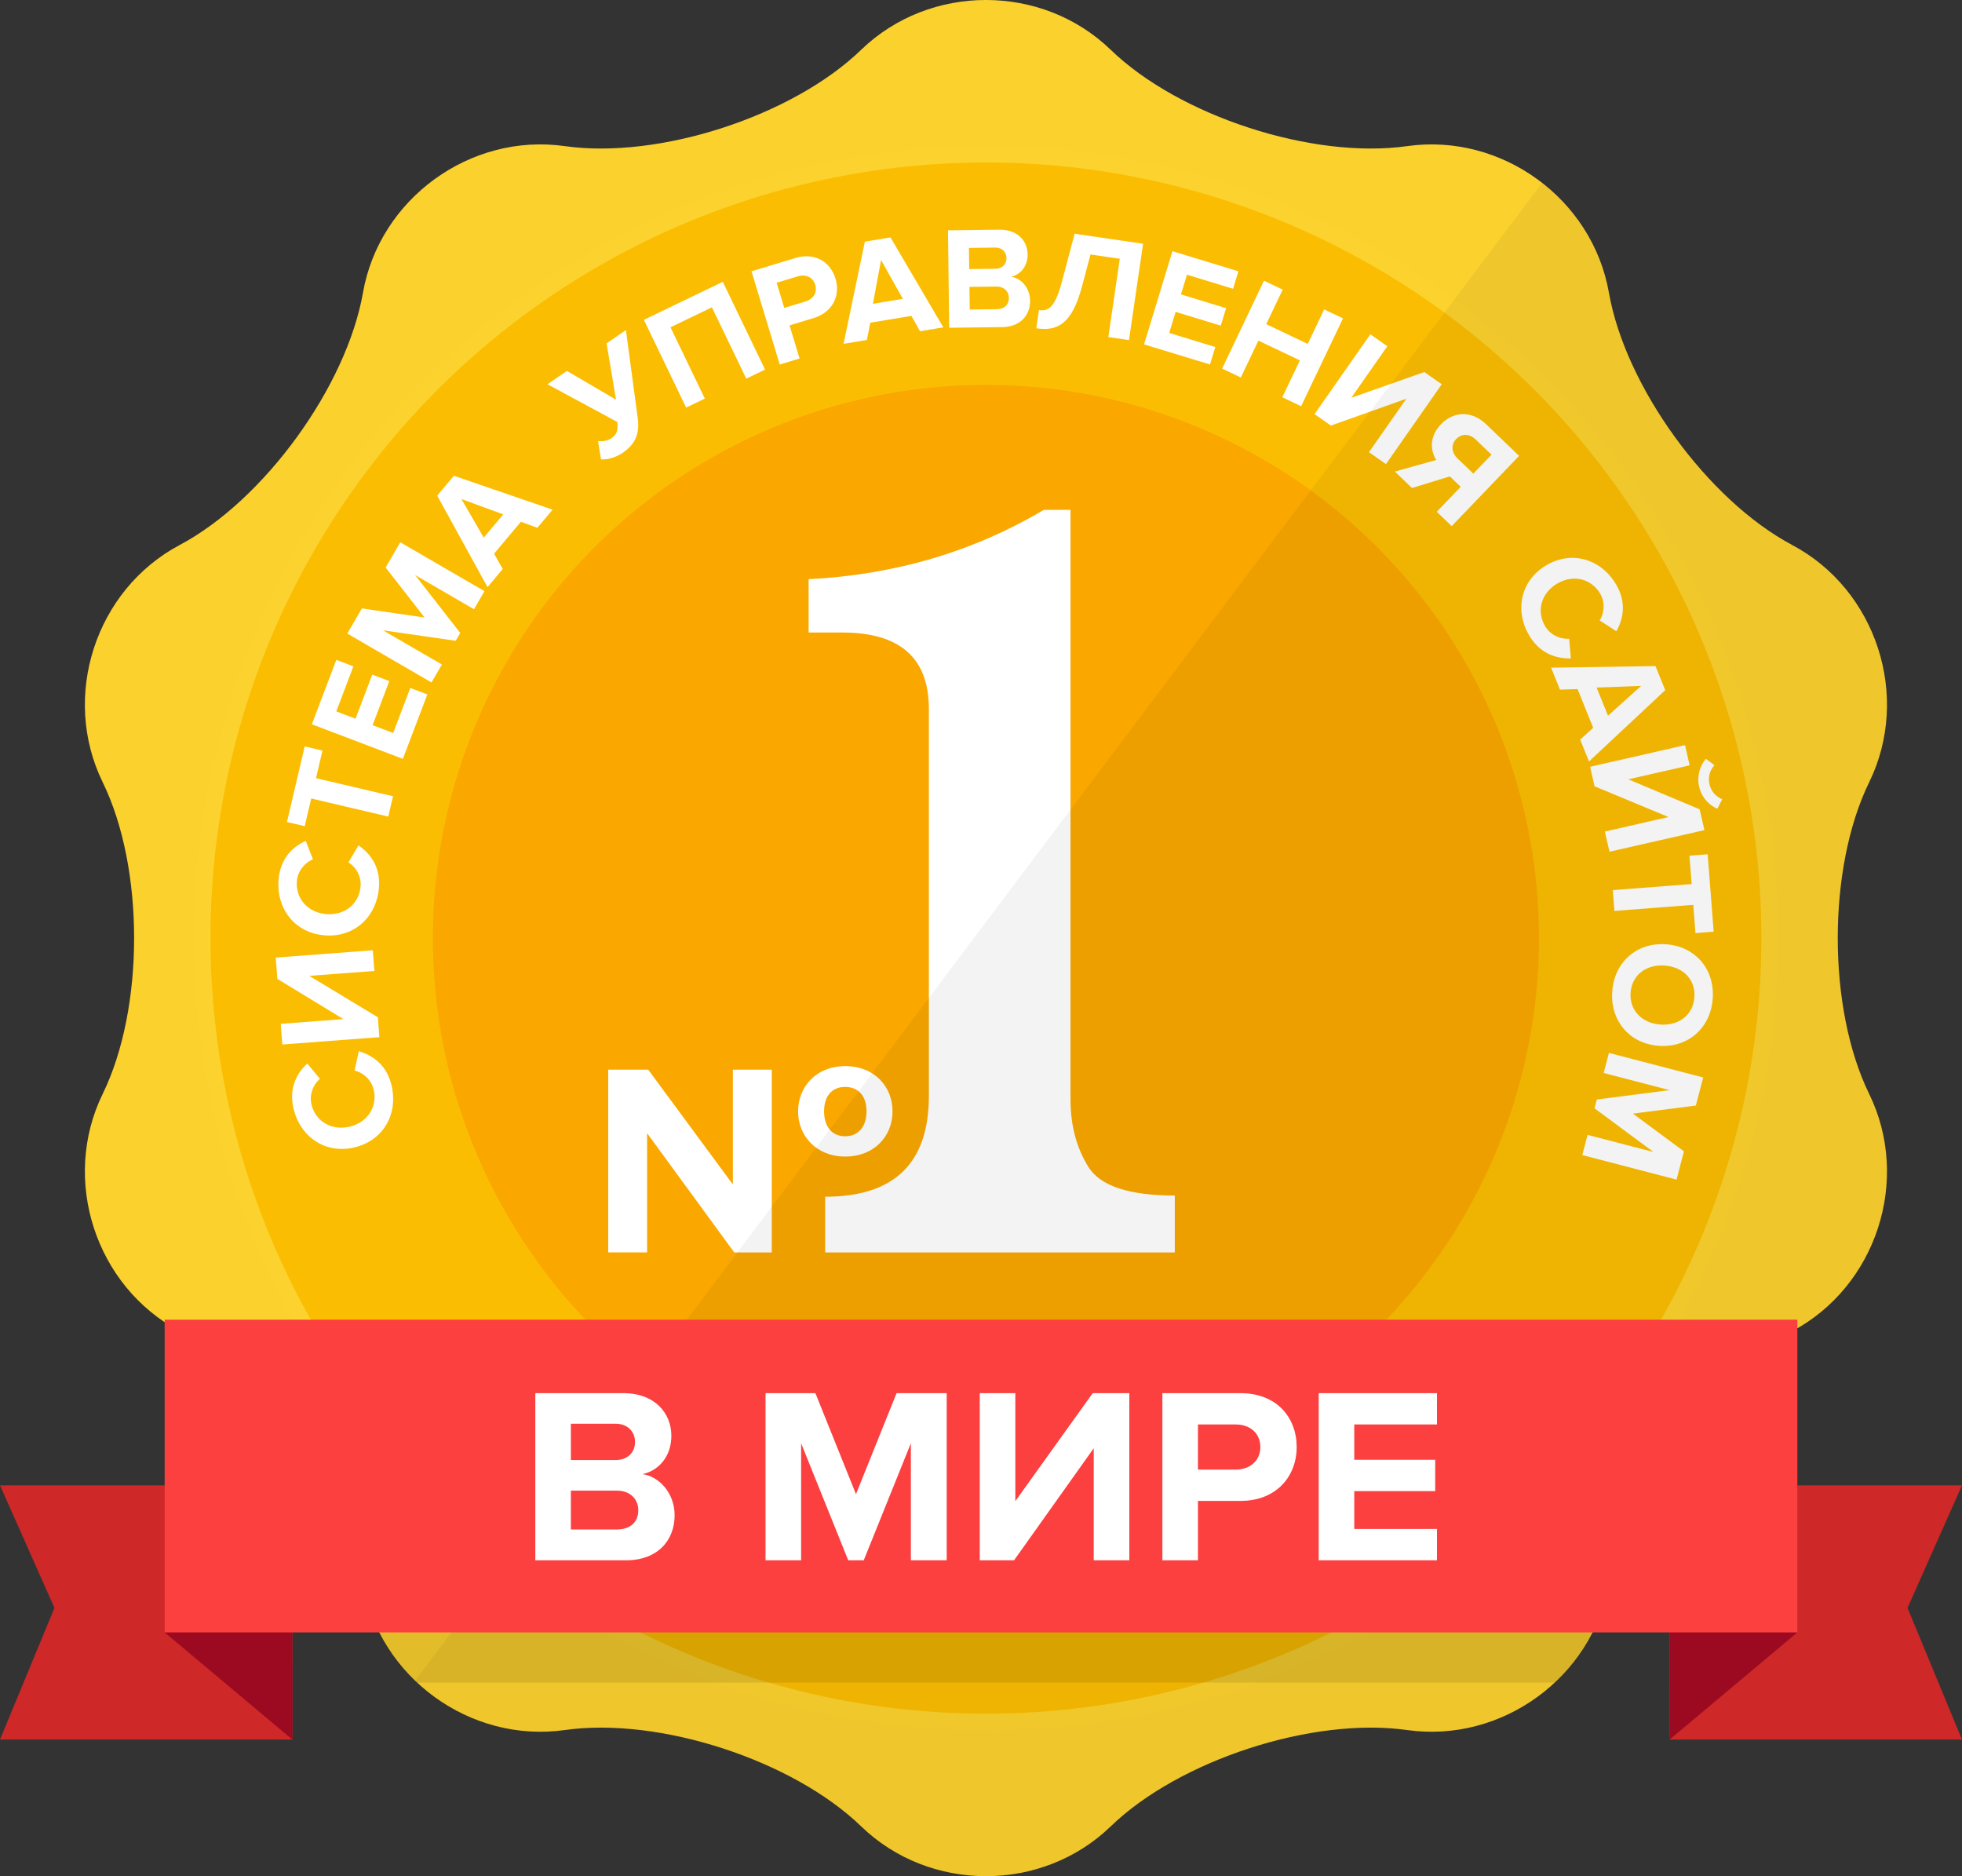 <svg xmlns="http://www.w3.org/2000/svg" width="216.144" height="206.655" viewBox="0 0 216.144 206.655"><rect x="0" y="0" width="216.144" height="206.655" fill="#333333" stroke="none"/><path fill="#FBD12E" d="M94.875 5.48c7.56-7.308 19.924-7.308 27.48 0 7.557 7.31 22.254 12.087 32.662 10.615 10.407-1.472 20.41 5.796 22.23 16.15 1.816 10.354 10.9 22.856 20.185 27.783 9.285 4.928 13.104 16.686 8.486 26.13-4.617 9.442-4.617 24.896 0 34.338 4.618 9.443.8 21.2-8.486 26.13-9.283 4.926-18.368 17.43-20.186 27.783-1.818 10.353-11.82 17.62-22.23 16.148-10.407-1.472-25.104 3.305-32.66 10.614-7.558 7.31-19.923 7.31-27.48 0-7.558-7.31-22.255-12.086-32.663-10.614-10.407 1.472-20.41-5.795-22.227-16.15-1.82-10.353-10.902-22.856-20.188-27.783-9.283-4.928-13.104-16.686-8.486-26.13 4.617-9.44 4.617-24.895 0-34.337-4.618-9.444-.797-21.202 8.486-26.13 9.285-4.927 18.368-17.43 20.188-27.783 1.816-10.354 11.82-17.622 22.227-16.15C72.62 17.567 87.318 12.79 94.875 5.48z"/><circle fill="#7F7F7F" cx="108.616" cy="103.327" r="86.46"/><circle fill="#FCD22E" cx="108.616" cy="103.327" r="87.248"/><circle fill="#FBBD01" cx="108.616" cy="103.327" r="85.428"/><circle fill="#FAA700" cx="108.616" cy="103.327" r="60.928"/><g fill="#FFF"><path d="M39.06 126.38c-3.206.763-5.973-1.14-6.718-4.268-.548-2.3.387-3.927 1.51-4.97l1.393 1.683c-.74.64-1.19 1.738-.932 2.817.45 1.893 2.233 2.922 4.203 2.453 1.97-.47 3.098-2.193 2.646-4.086-.258-1.08-1.138-1.86-2.103-2.094l.468-2.13c1.477.443 3.057 1.455 3.604 3.754.746 3.13-.866 6.075-4.072 6.84zM41.793 114.242l-10.693.807-.172-2.277 6.91-.52-7.283-4.435-.176-2.342 10.69-.805.172 2.278-7.165.54 7.55 4.557.166 2.197zM35.732 103.02c-3.282-.28-5.312-2.953-5.04-6.157.2-2.354 1.598-3.606 2.99-4.246l.795 2.037c-.902.374-1.673 1.276-1.767 2.38-.166 1.94 1.203 3.475 3.22 3.647 2.02.174 3.63-1.11 3.794-3.047.094-1.104-.497-2.123-1.34-2.646l1.11-1.875c1.266.883 2.448 2.34 2.247 4.693-.27 3.2-2.724 5.492-6.008 5.215zM42.772 89.94l-8.485-1.992L33.57 91l-1.956-.46 1.954-8.326 1.957.458-.713 3.037 8.485 1.99-.525 2.24zM44.38 83.584l-10.024-3.81 2.695-7.093 1.88.715-1.884 4.96 2.118.805 1.846-4.854 1.878.713-1.844 4.853 2.27.862 1.884-4.96 1.88.714-2.697 7.094zM52.22 67.103l-6.495-3.77 4.978 6.384-.5.86-8.014-1.154 6.494 3.77-1.146 1.977-9.276-5.386 1.606-2.77 6.912 1.003-4.296-5.507 1.614-2.78 9.276 5.384-1.154 1.99zM59.2 58.132l-1.815-.664-2.958 3.52.956 1.687-1.675 1.995-5.544-10.076 1.84-2.19 10.872 3.733-1.676 1.995zm-8.367-3.165l2.457 4.25 2.152-2.562-4.61-1.688zM66.21 50.585l-.33-2c.48.04 1.044-.02 1.467-.312.647-.448.756-.914.65-1.8l-7.68-4.147 2.128-1.475 5.42 3.172-1.043-6.2 2.13-1.472 1.294 9.642c.2 1.446-.027 2.758-1.6 3.847-.808.556-1.792.83-2.436.745zM82.21 41.705l-3.78-7.854-4.565 2.198 3.782 7.854-2.058.99-4.655-9.665 8.695-4.186 4.653 9.667-2.072.998zM85.9 40.15l-3.11-10.268 4.802-1.455c2.232-.676 3.905.464 4.45 2.265.542 1.786-.228 3.684-2.444 4.354l-2.617.794 1.106 3.647-2.186.664zm3.91-8.78c-.26-.863-1.065-1.19-1.927-.93l-2.325.703.84 2.772 2.324-.704c.862-.26 1.345-.994 1.09-1.84zM101.355 36.482l-.946-1.685-4.537.748-.37 1.902-2.57.424 2.347-11.255 2.823-.466 5.82 9.908-2.568.424zm-4.293-7.845l-.898 4.825 3.3-.545-2.402-4.28zM104.567 36.1l-.132-10.73 5.646-.07c2.045-.024 3.106 1.266 3.124 2.697.017 1.353-.81 2.263-1.82 2.485 1.145.16 2.076 1.26 2.093 2.61.02 1.61-1.042 2.91-3.085 2.936l-5.825.072zm6.31-7.673c-.01-.675-.497-1.167-1.27-1.157l-2.864.035.03 2.332 2.862-.035c.773-.01 1.25-.498 1.242-1.175zm.263 4.373c-.008-.676-.497-1.248-1.4-1.236l-2.942.036.03 2.493 2.944-.037c.868-.01 1.377-.483 1.368-1.256zM114.457 34.153c1.065.157 1.77-.325 2.515-3.076l1.416-5.335 7.54 1.105-1.554 10.612-2.275-.335 1.263-8.622-3.23-.475-.94 3.536c-1.155 4.332-2.864 4.91-5.028 4.593l.292-2.004zM126.034 37.93l3.13-10.264 7.265 2.215-.588 1.925-5.078-1.55-.662 2.17 4.97 1.517-.586 1.924-4.97-1.517-.71 2.323 5.08 1.55-.588 1.922-7.264-2.214zM141.266 43.757l1.937-4.062-4.57-2.18-1.938 4.063-2.06-.98 4.612-9.68 2.062.982-1.813 3.802 4.57 2.18 1.812-3.803 2.074.988-4.614 9.678-2.074-.99zM144.817 45.613l6.146-8.79 1.872 1.31-3.972 5.68 8.045-2.834 1.924 1.344-6.146 8.792-1.873-1.31 4.12-5.89-8.31 2.96-1.806-1.263zM153.664 51.938l4.566-1.276c-.646-.998-.803-2.553.51-3.922 1.38-1.438 3.38-1.55 4.992 0l3.62 3.472-7.425 7.737-1.647-1.58 2.638-2.75-1.194-1.147-4.17 1.28-1.89-1.815zm8.647.232l2.003-2.088-1.73-1.66c-.66-.634-1.537-.718-2.16-.067-.623.648-.504 1.522.158 2.156l1.73 1.66zM170.32 62.28c2.828-1.69 6.04-.708 7.69 2.052 1.215 2.028.813 3.862.056 5.195l-1.836-1.188c.515-.833.612-2.016.043-2.968-1-1.67-3.01-2.116-4.748-1.075-1.738 1.04-2.295 3.02-1.297 4.69.57.953 1.645 1.434 2.636 1.366l.192 2.17c-1.54.024-3.353-.467-4.567-2.495-1.65-2.76-.998-6.054 1.83-7.747zM174.08 81.46l1.437-1.293-1.725-4.265-1.938.056-.977-2.415 11.5-.178 1.072 2.654-8.394 7.853-.977-2.414zm6.716-5.91l-4.905.18 1.255 3.102 3.65-3.282zM175.175 84.46l10.456-2.386.508 2.225-6.755 1.54 7.86 3.303.522 2.29-10.455 2.385-.508-2.226 7.007-1.6-8.146-3.386-.49-2.146zm12.01 2.19a3.545 3.545 0 0 1 .75-3.074l.938.71c-.5.56-.73 1.288-.542 2.103.18.782.687 1.343 1.398 1.643l-.537 1.046a3.473 3.473 0 0 1-2.004-2.43zM177.676 98.045l8.687-.67-.242-3.125 2.005-.154.658 8.525-2.003.155-.24-3.11-8.687.672-.177-2.292zM183.537 104.01c3.225.225 5.37 2.743 5.146 5.967-.225 3.24-2.698 5.44-5.923 5.215-3.226-.224-5.372-2.742-5.146-5.983.224-3.227 2.698-5.425 5.923-5.2zm-.614 8.84c2.006.14 3.603-1.04 3.74-3.014.137-1.973-1.283-3.345-3.29-3.483-1.988-.14-3.6 1.022-3.737 2.996-.137 1.97 1.298 3.362 3.287 3.5zM174.896 125l7.27 1.892-6.508-4.82.252-.965 8.03-1.032-7.27-1.895.577-2.21 10.384 2.705-.808 3.097-6.93.89 5.617 4.155-.813 3.113-10.383-2.705.582-2.226z"/></g><path fill="#FFF" d="M80.887 137.95L71.29 124.82v13.127h-4.285v-20.13h4.406l9.326 12.646V117.82h4.285v20.13h-4.133zm7.032-15.542c0-2.687 1.99-4.98 5.187-4.98 3.26 0 5.22 2.294 5.22 4.98 0 2.686-1.96 4.98-5.22 4.98-3.197 0-5.188-2.294-5.188-4.98zm7.542 0c0-1.66-.875-2.687-2.354-2.687-1.478 0-2.323 1.028-2.323 2.688 0 1.658.846 2.746 2.323 2.746 1.48 0 2.354-1.088 2.354-2.746z"/><path fill="#CE2828" d="M32.21 191.605H0l6-14.5-6-13.5h32.21zM183.933 191.606h32.21l-6-14.5 6-13.5h-32.21z"/><path fill="#FFF" d="M89.08 69.67v-5.876c9.485-.48 18.124-3.023 25.915-7.638h2.938v64.952c0 2.83.652 5.3 1.958 7.41 1.307 2.11 4.482 3.165 9.53 3.165v6.268H90.906v-6.136c7.615 0 11.424-3.698 11.424-11.098V78.09c0-5.613-3.177-8.42-9.53-8.42h-3.72z"/><path fill="#9B0A20" d="M32.21 191.605l-14.07-11.802 14.06-8.22zM183.933 191.605l14.072-11.802-14.063-8.22z"/><path opacity=".05" d="M205.918 86.16c4.618-9.445.8-21.203-8.486-26.13-9.283-4.928-18.368-17.43-20.186-27.784-.868-4.943-3.614-9.168-7.367-12.09L45.743 185.105c4.266 4.105 10.29 6.33 16.47 5.455 10.407-1.473 25.104 3.304 32.66 10.613 7.56 7.31 19.925 7.31 27.48 0 7.558-7.31 22.255-12.086 32.663-10.614 10.407 1.47 20.41-5.796 22.23-16.15 1.816-10.354 10.9-22.857 20.185-27.784 9.285-4.928 13.104-16.686 8.486-26.13-4.617-9.44-4.617-24.894 0-34.337z"/><path opacity=".1" d="M40.338 175.582v.368c.962 3.676 2.97 6.89 5.643 9.382h125.27c2.763-2.573 4.807-5.922 5.73-9.75H40.338z"/><path fill="#FC3F3F" d="M18.14 145.36h179.865v34.442H18.14z"/><g fill="#FFF"><path d="M58.973 171.86v-18.41h9.688c3.506 0 5.3 2.234 5.3 4.69 0 2.32-1.435 3.865-3.174 4.225 1.96.304 3.533 2.208 3.533 4.526 0 2.762-1.85 4.97-5.355 4.97h-9.992zm10.985-13.028c0-1.16-.828-2.016-2.152-2.016h-4.914v4.003h4.914c1.324 0 2.152-.83 2.152-1.988zm.36 7.508c0-1.16-.83-2.153-2.375-2.153H62.89v4.278h5.053c1.49 0 2.374-.8 2.374-2.125zM100.346 171.86v-12.89l-5.19 12.89h-1.71l-5.19-12.89v12.89h-3.92v-18.41h5.493l4.47 11.124 4.473-11.124h5.52v18.41h-3.947zM107.934 171.86v-18.41h3.92v11.895l8.528-11.896h4.03v18.41h-3.92v-12.34l-8.777 12.34h-3.78zM128.054 171.86v-18.41h8.61c4.004 0 6.185 2.704 6.185 5.934 0 3.202-2.21 5.935-6.185 5.935h-4.692v6.54h-3.92zm10.792-12.476c0-1.546-1.16-2.484-2.705-2.484h-4.167v4.97h4.168c1.547-.002 2.706-.968 2.706-2.486zM145.275 171.86v-18.41h13.028v3.45h-9.11v3.89h8.917v3.452h-8.916v4.168h9.11v3.45h-13.03z"/></g></svg>